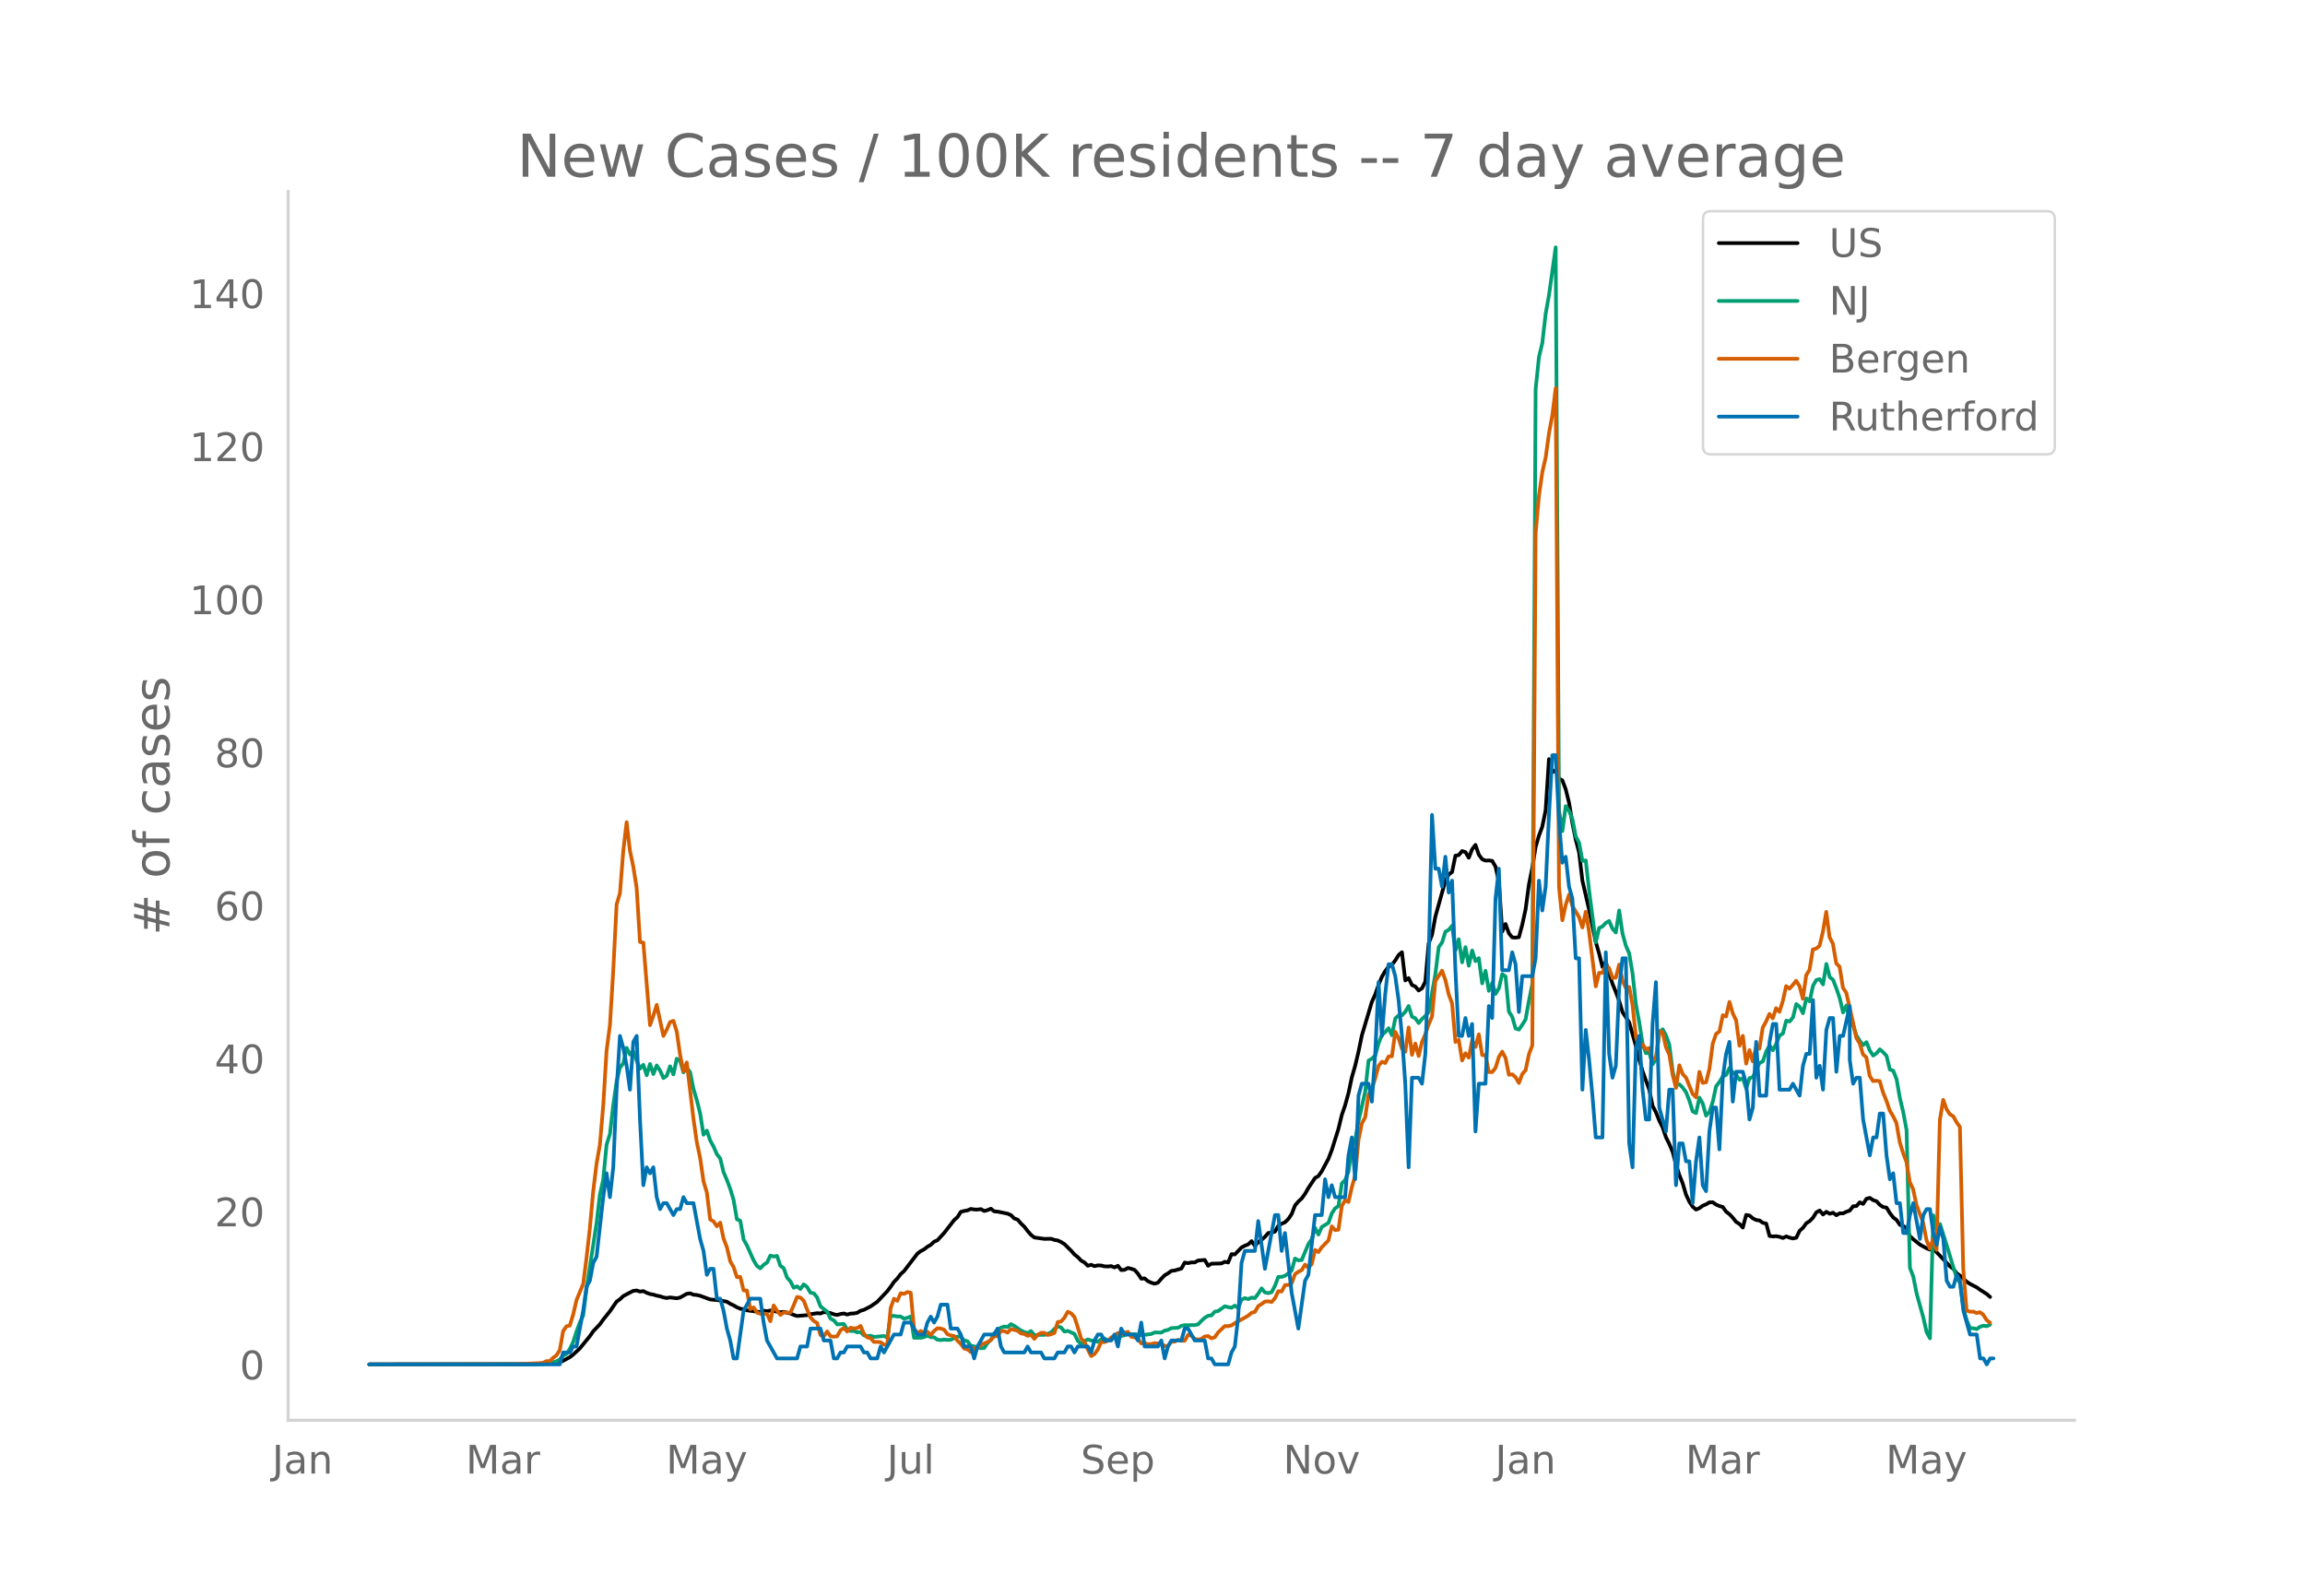 <svg height="864" viewBox="0 0 936 648" width="1248" xmlns="http://www.w3.org/2000/svg" xmlns:xlink="http://www.w3.org/1999/xlink"><defs><style>*{stroke-linecap:butt;stroke-linejoin:round}</style></defs><g id="figure_1"><path d="M0 648h936V0H0z" style="fill:#fff" id="patch_1"/><g id="axes_1"><path d="M117 576.72h725.4V77.76H117z" style="fill:none" id="patch_2"/><path clip-path="url(#p263c8f7543)" d="m149.973 554.04 65.131-.087 6.785-.247 4.07-.327 1.357-.297 1.357-.493 2.714-1.474 1.357-1.061 2.714-2.51 4.07-4.985 1.357-1.968 2.714-2.841 1.357-1.904 2.714-3.383 2.714-3.925 1.356-.96 1.357-1.277 2.714-1.45 1.357-.674 1.357-.156 1.357.457 1.357-.207 1.357.696 1.357.493 1.356.242 1.357.417 1.357.266 1.357.45 1.357.244 1.357-.22 2.714.322 1.357-.293 2.713-1.52 1.357-.19 1.357.568 1.357.117 1.357.308 4.07 1.504 2.715.248 1.356.127 2.714.531 1.357.855 1.357.623 1.357.788 1.357.587 1.357.19 1.357.455 5.427.736 1.357-.57 1.357.18 1.357-.26 1.357.166 1.357.33 1.357.187 1.357-.137 2.713.65 1.357.585 1.357.436 4.07-.336 1.358-.378 2.714-.424 1.357.12 1.356-.562 1.357.12 1.357.272 1.357.5 1.357.268 1.357-.388 1.357-.214 1.357.435 1.357-.381 1.357-.07 1.356-.258 1.357-.822 1.357-.38 2.714-1.38 2.714-1.884 4.07-4.31 1.357-1.773 1.357-1.987 1.357-1.39 1.357-1.775 1.357-1.221 5.428-7.077 1.357-1.043 1.357-.71 1.356-1.059 1.357-.77 1.357-1.282 1.357-.586 2.714-2.946 4.07-5.249 1.358-1.202 1.356-2.136 1.357-.365 1.357-.234 1.357-.605 1.357.228 1.357.043 1.357-.188 1.357.768 1.357-.352 1.357-.585 1.356 1.09 1.357.095 4.071.836 1.357.6 1.357 1.345 1.357.463 1.357 1.582 1.357 1.294 1.356 1.766 1.357 1.547 1.357 1.072 4.071.57 2.714-.049 1.357.467 1.357.227 1.357.608 1.356.858 2.714 2.675 1.357 1.523 1.357 1.087 1.357 1.413 1.357.773 1.357 1.326 1.357-.39 1.357.548 1.356-.312 1.357.057 1.357.333 1.357.056 1.357-.148 1.357.53 1.357-.658 1.357 1.741 1.357-.106 1.357-.75 1.356.32 1.357.464 1.357 1.53 1.357 2.044 1.357-.12 1.357 1.127 1.357.613 1.357.426 1.357-.452 1.357-1.585 1.356-1.39 1.357-.803 1.357-.98 1.357-.179 2.714-.773 1.357-2.443 1.357.247 1.357-.31 1.357.015 1.357-.77 2.713-.247 1.357 2.38 1.357-.854 4.07-.097 1.358-.688 1.357.303 1.357-3.389 1.356.113 2.714-2.83 1.357-.727 1.357-.524 1.357-1.314 1.357 1.947 1.357-1.56 1.357-.925 1.357-1.213 1.356-1.555 1.357-.15 1.357-.42 1.357-2.356 1.357-.839 1.357-.593 1.357-1.322 1.357-2.006 1.357-3.492 1.357-1.6 1.356-1.244 1.357-1.865 1.357-2.387 2.714-4.07 1.357-.762 1.357-1.959 2.714-5.06 1.357-3.542 2.713-8.606 1.357-5.643 1.357-3.952 1.357-4.926 1.357-6.402 1.357-4.708 1.357-5.721 1.357-6.583 4.07-13.66 1.357-2.96 1.357-3.976 1.357-3.229 1.357-2.35 1.357-1.747 1.357-.764 1.357-1.782 1.357-2.2 1.357-1.134 1.356 11.445 1.357-.948 1.357 2.813 1.357.604 1.357 1.609 1.357-.86 1.357-2.778 1.357-15.535 1.357-3.45 1.357-7.374 4.07-14.58 1.357-2.506 1.357-1.009 1.357-6.651 1.357-.238 1.357-1.639 1.357.429 1.357 2.287 1.357-3.423 1.356-1.786 1.357 3.969 1.357 1.827 1.357.579 1.357-.066 1.357.177 1.357 2.333 1.357 6.07 1.357 20.321 1.357-3.102 1.356 3.767 1.357 1.699 1.357.076 1.357-.168 1.357-5.069 1.357-6.262 1.357-10.079 1.357-6.745 1.357-8.507 1.357-4.59 1.356-3.646 1.357-6.665 1.357-20.747 1.357 5.313 1.357-.858 1.357 3.46 1.357.703 1.357 3.578 1.357 5.514 1.357 8.22 1.356 6.75 1.357 5.166 1.357 11.52 2.714 11.754 2.714 13.157 1.357 4.65 1.357 5.454 1.357-2.086 1.357 4.91 1.356 4.015 1.357 3.317 1.357 3.62 1.357 4.601 2.714 4.145 2.714 9.6 1.357 5.456 1.357 4.77 2.713 7.492 1.357 6.607 1.357 2.55 1.357 3.415 1.357 2.702 1.357 4.047 1.357 2.74 1.357 3.177 1.357 5.111 1.356 4.304 1.357 3.352 1.357 4.579 1.357 2.919 1.357 2.021 1.357 1.163 1.357-.571 1.357-.993 1.357-.546 1.357-.821 1.356-.039 1.357.953 1.357.578 1.357.372 1.357 1.92 1.357 1.024 1.357 1.426 1.357 1.708 1.357.827 1.357 1.46 1.356-5.114 1.357.242 1.357 1.142 1.357.667 1.357.205 1.357.947 1.357.288 1.357 5.052 1.357.18 1.357-.097 1.357.259 1.356.478 1.357-.654 1.357.512 1.357.33 1.357-.3 1.357-2.828 1.357-1.18 1.357-1.88 1.357-.848 1.357-1.394 1.356-2.178 1.357-.745 1.357 1.606 1.357-1.08 1.357.809 1.357-.458 1.357 1.04 1.357-.791 1.357.043 1.357-.688 1.356-.448 1.357-1.76 1.357-.086 1.357-1.514 1.357.638 1.357-2.08 1.357-.364 1.357.923 1.357.435 1.357 1.486 1.356.874 1.357.225 1.357 2.225 1.357 1.777 1.357 1.014 1.357 1.977 1.357.458 1.357 1.07 1.357 3.095 1.357 1.231 2.713 2.18 2.714 1.515 1.357.54 1.357-.342 2.714 2.814 4.07 4.322 1.357.985 1.357 1.83 1.357.935 2.714 2.494 1.357.875 2.714 1.406 1.357.971 2.713 1.73 1.357 1.19h0" style="fill:none;stroke:#000;stroke-linecap:round;stroke-width:1.5" id="line2d_1"/><path clip-path="url(#p263c8f7543)" d="m149.973 554.04 67.845-.11 2.714-.12 2.713-.23 2.714-.804 1.357-.755 1.357-1.51 1.357-.699 1.357-2.074 1.357-2.773 1.357-4.258 1.357-3.694 1.356-2.838 1.357-10.825 4.071-26.642 1.357-11.594 1.357-6.142 1.357-14.153 1.357-4.303 1.357-11.774 1.357-9.645 1.356-5.592 1.357-1.674 1.357-6.327 1.357 2.688 1.357-1.274 1.357 3.718 1.357 3.329 1.357-1.59 1.357 4.253 1.357-4.567 1.356 4.072 1.357-3.483 1.357 2.054 1.357 3.049 1.357-.91 1.357-3.853 1.357 3.293 1.357-6.356 1.357.814 1.357 4.713 1.356-1.87 1.357 1.83 1.357 6.771 1.357 4.563 1.357 5.348 1.357 8.675 1.357-1.654 1.357 3.998 1.357 2.439 1.357 3.123 1.356 1.72 1.357 5.552 1.357 3.213 1.357 3.593 1.357 4.478 1.357 7.896 1.357.56 1.357 7.626 1.357 2.399 2.713 6.092 1.357 2.234 1.357 1.01 1.357-1.46 1.357-.88 1.357-2.843 1.357.355 1.357-.23 1.357 3.993 1.357.974 1.357 3.833 1.356 1.51 1.357 2.608 1.357-.57 1.357 1.09 1.357-1.894 1.357 1.065 1.357 2.323 1.357.225 1.357 1.704 1.357 3.624 2.713 2.149 1.357 2.828 1.357.7 1.357 1.64 2.714-.176 1.357 2.289 1.357.58 1.357-.025 1.356.554 1.357-.12 1.357 1.365 1.357.33 1.357-.205 1.357.515 4.07-.395 1.358.594 1.356-8.765 1.357.005 1.357.245 1.357-.005 1.357.914 1.357-.38 1.357-.514 1.357 8.635h2.714l1.357-.3 1.356-.594 1.357.64 1.357.044 1.357.995 1.357.14 1.357-.2 1.357.15 1.357-.075 2.714-1.32 1.356.04 1.357 1.54 1.357.34 1.357 1.849 1.357.22 1.357.5 1.357.274 1.357-.095 1.357-2.039 1.357-1.25 1.356-2.678 1.357-1.344 1.357-.95 1.357-.454 1.357.19 1.357-1.16 1.357.72 2.714 1.844 1.357.635 1.356.454 1.357-.85 1.357 1.65 1.357.005 1.357-.115 1.357.03 1.357-.44 1.357-.57 1.357-1.409 1.357-1.05 1.357.45 1.356 1.655 1.357-.27 2.714 1.214 1.357 2.779 1.357 1.4 1.357-1.255 1.357-.675 1.357.435 1.357.145 1.356.415 1.357-1.035 1.357-.34 1.357.9 2.714-1.335 1.357-.14 4.07-1.169 1.357.12 1.357-.1 1.357.085 1.357.265 1.357-.105 2.714-.355 1.357-.62 2.714.06 1.356-.794 1.357-.305 1.357-.725 2.714-.125 1.357-.78 1.357-.29 1.357.05 1.357-.09 1.357.026 1.357-.305 1.356-1.444 1.357-1.225 1.357-.834 1.357-.15 1.357-1.5 1.357-.25 2.714-1.943 1.357.36 1.357.24 1.356-.865 1.357.994 1.357-3.418 1.357-.625 1.357.415 1.357-.625 1.357.21 1.357-1.794 1.357-2.149 1.357 1.634 1.356.275 1.357-.35 1.357-2.618 1.357-3.613h1.357l1.357-.455 1.357-.955 1.357-1.174 1.357-4.873 1.357.73 1.356-.12 2.714-6.492 1.357-1.939 1.357-4.652 1.357 2.728 1.357-3.068 2.714-1.645 1.357-3.863 1.357-2.059 1.356-.924 1.357-9.19 1.357-1.35 1.357-3.448 1.357-9.76 1.357-3.109 1.357-7.646 2.714-11.93 1.357-12.618 1.356-.804 1.357-1.245 1.357-4.942 1.357-3.449 1.357-1.144 1.357-1.58 1.357 2.85 1.357-6.807 1.357-1.245 1.357-.025 1.356-1.454 1.357-2.344 1.357 4.333 1.357.645 1.357 1.954 1.357-1.654 1.357-1.22 1.357-1.599 2.714-15.442 1.356-10.95 1.357-1.864 1.357-4.348 1.357-.8 1.357-1.634 1.357 10.06 1.357-4.577 1.357 9.375 1.357-6.172 1.357 7.546 1.357-6.187 1.356 4.323 1.357-1.23 1.357 10.24 1.357-5.102 1.357 8.131 1.357-3.183 1.357 4.458 1.357-2.244 1.357-5.817 1.357.96 1.356 14.267 1.357 2.134 1.357 4.728 1.357.454 1.357-1.959 1.357-2.204 1.357-7.556 1.357-6.746 1.357-241.62 1.357-13.03 1.356-5.666 1.357-11.91 1.357-7.596 2.714-19.37 1.357 228.662 1.357 8.385 1.357-10.125 1.357 1.934 1.357 3.279 1.356 7.056 1.357 2.55 1.357 7.415 1.357-.204 1.357 12.188 2.714 21.035 1.357-5.742 1.357-.68 1.357-1.45 1.357-.744 1.356 3.144 1.357 1.509 1.357-8.926 1.357 9.366 1.357 4.917 1.357 3.139 1.357 8.126 1.357 12.489 1.357 7.28 1.357 8.787 1.356 3.818 1.357-.22 1.357 4.767 1.357-2.134 1.357-10.29 1.357-1.833 1.357 2.478 1.357 3.763 1.357 10.815 1.357 5.577 1.356-.28 1.357 1.305 1.357 1.899 1.357 3.428 1.357 4.393 1.357.685 1.357-6.292 1.357 2.374 1.357 4.952 1.357-1.494 1.356-4.113 1.357-6.282 1.357-1.794 1.357-2.189 1.357-.655 1.357-2.863 1.357 1.909 1.357.854 1.357 2.064 1.357-.65 1.356 4.174 1.357-4.183 1.357-.42 1.357-3.104 1.357-2.588 1.357-.725 1.357-3.948 1.357-2.574 1.357 2.044 1.357-2.683 1.357-3.289 1.356-.88 1.357-5.207 1.357.36 1.357-1.644 1.357-5.427 1.357 1.079 1.357 2.639 1.357-6.032 1.357 1.214 1.357-6.332 1.356-2.349 1.357-.35 1.357 2.14 1.357-8.316 1.357 5.347 1.357 1.104 1.357 3.519 1.357 3.948 1.357 5.802 1.357-2.864 1.356 6.377 1.357 1.68 1.357 4.227 1.357 2.07 1.357 1.773 1.357-1.21 1.357 3.39 1.357 2.068 1.357-.94 1.357-1.614 1.356 1.19 1.357 1.464 1.357 5.572 1.357.44 1.357 3.438 1.357 7.732 1.357 5.692 1.357 7.271 1.357 55.912 1.357 3.574 1.357 6.816 2.713 9.81 1.357 5.967 1.357 2.48 1.357-49.916 1.357 5.597 1.357-2.089 2.714 8.601 2.713 8.986 1.357 4.152 1.357 2.214 1.357 10.21 1.357 4.923 1.357 3.218 1.357.02 1.357.35 1.357-.98 1.357-.42 1.356.21 1.357-.664h0" style="fill:none;stroke:#009e73;stroke-linecap:round;stroke-width:1.5" id="line2d_2"/><path clip-path="url(#p263c8f7543)" d="m149.973 554.04 59.703-.095 9.499-.429 1.357-.143 1.357-.666h1.356l1.357-1.334 1.357-1 1.357-2.142 1.357-7.714 1.357-1.952 1.357-.286 1.357-4.476 1.357-5.857 2.713-6.57 1.357-10.62 1.357-12.094 1.357-14.904 1.357-11.237 1.357-7.666 1.357-15.952 1.357-22.237 1.357-10.38 1.357-22.284 1.357-26.713 1.356-4.571 1.357-17.237 1.357-11.619 1.357 11.619 1.357 6.476 1.357 8.666 1.357 21.903 1.357.238 2.714 33.522 1.356-3.857 1.357-4.38 2.714 12.618 1.357-2.571 1.357-3.048 1.357-.524 1.357 4.381 1.357 9.428 1.357 6.666 1.356-3.57 2.714 22.95 1.357 9.428 1.357 6.428 1.357 9.476 1.357 4.476 1.357 11 1.357.761 1.357 2 1.356-1.476 1.357 6.428 1.357 3.571 1.357 5.714 1.357 2.333 1.357 4.095 1.357-.095 1.357 5.476 1.357.048 1.357 7.57 1.356-.714 1.357 2.096 1.357.476 2.714.047 1.357 3 1.357-6.428 1.357 2.143 1.357 1.714 1.357-1 2.713.095 1.357-3.047 1.357-3.333 1.357.238 1.357 1.285 1.357 3.572 1.357 3.19 1.357 1.476 1.357.81 1.357 4.904 1.356.476 1.357-1.952 1.357 1.952 1.357.19 1.357-.19 1.357-2.428 1.357-.953 1.357 1.476 1.357-1.57 1.357.332 1.356-.19 1.357-.857 1.357 3.19 1.357 1.476 1.357.286 1.357 1.571 1.357-.047 1.357.143 1.357 1 1.357-.048 1.356-14.856 1.357-3.762 1.357.857 1.357-3.095 1.357.286 1.357-.762 1.357.285 1.357 14.571 1.357 1.857 1.357-.905 1.357.762 1.356-.428 1.357 1.285 1.357-1.619 1.357-1.095 1.357.095 1.357.477 1.357 1.857 1.357.476 1.357.238 1.357 1.905 1.356 1.285 1.357 1.905 1.357.333 1.357 1.095 1.357-1.619 1.357-.095 1.357-1.238 2.714-1.143 1.357-.81 1.356-1.57h1.357l1.357-2.048h1.357l1.357.619 1.357-1.476 2.714.714 1.357 1.095 1.357.19 1.356.763 1.357-.429 1.357 1.667 1.357-1.667 1.357-.762h1.357l1.357.857 1.357-.285 1.357-.524 1.357-4.428 1.357-.239 1.356-1.523 1.357-2.429 1.357.62 1.357 1.523 1.357 4.143 1.357 4.618 1.357 1.334 1.357 3.095 1.357 2.666 1.357-.81 1.356-1.856 1.357-3.048 1.357.048 1.357-.571 1.357-1.286 1.357-.81 1.357-1.047 1.357.619 1.357-.714 1.357-.381 1.356 2.047 1.357.19 1.357.715 1.357 1.762 1.357-.143 1.357.524 1.357-.143 1.357-.334 1.357.096 1.357-.048 1.356 1.143 1.357-.095 1.357-1.667 1.357-.048 1.357-.761 1.357.38h1.357l1.357-2.38 1.357.285 1.357 1.381 1.357.238 1.356-.285 1.357-.953 1.357-.19 1.357.952 1.357-.476 1.357-1.952 2.714-2.572 1.357.048 1.357-.333 1.356-.905 4.071-2.238 1.357-.81 1.357-1.142 1.357-.381 1.357-2.333 1.357-.857 1.357-1 1.356-.096 1.357.286 1.357-1.571 1.357-2.81 1.357.096 1.357-2.572 1.357-.095 1.357-.619 1.357-3.762 1.357-.952 1.356-.666 1.357-2.238 1.357 1.285 1.357-1.476 1.357-5.761 1.357.857 1.357-1.953 2.714-2.761 1.357-5.714 1.357 1.523 1.356-.19 1.357-9.571 1.357-2.38 1.357.713 1.357-6 1.357-4.856 1.357-14.428 1.357-6.618 1.357-2.524 1.357-9.142 1.356-2.381 1.357-4.286 1.357-5.095 1.357-1.619 1.357.524 1.357-2.666 1.357-.096 1.357-9.904 1.357 2.62 1.357 4.237 1.356 1.238 1.357-9.857 1.357 11.095 1.357-4.571 1.357 5.047 1.357-5.714 1.357-3.142 1.357-4 1.357-3.19 1.357-14.38 2.713-4.238 1.357 3.856 1.357 5.81 1.357 3.619 1.357 15.665 1.357-.81 1.357 8.334 1.357-2.953 1.357 1.81 1.357-7.047 1.356 2.714 1.357-5.143 1.357 8.428h1.357l1.357 6.905h1.357l1.357-1.715 1.357-4.428 1.357-2.143 1.357 2.572 1.356 6.809 1.357-.19 1.357 1.19 1.357 2.333 1.357-3.619 1.357-1.571 1.357-6.476 1.357-3.571 1.357-207.988 1.357-15.285 1.356-9.523 1.357-5.952 1.357-9.857 1.357-7.333 1.357-10.951 1.357 202.56 1.357 13.475 1.357-6.238 1.357-4.143 1.357 4.571 2.713 4.572 1.357 4.19 1.357-6.38 1.357 8.19 2.714 22.093 1.357-5.476 1.357-.047 1.357-3.095 1.357 1.238 1.356 3.952 1.357-.143 1.357-5.285 1.357 6.523 1.357 3.047 1.357-.476 1.357 7.38 1.357 12.762 1.357 4.952 1.357-1.762 1.356 2 1.357-.524 1.357 4.667 1.357-.667 1.357-10.952 1.357.62 1.357 5.999 1.357 3 1.357 8.237 1.357 5.286 1.356-9.19 1.357 3.571 1.357 1.429 2.714 6.666 1.357 1.333 1.357-10.333 1.357 4.476 1.357-.238 1.357-5.428 1.356-10.285 1.357-3.952 1.357-.953 1.357-6.618 1.357.524 1.357-5.905 1.357 4.667 1.357 2.809 1.357 10.285 1.357-4 1.356 11.285 1.357-5.476L711.73 431l1.357-5.762 1.357.619 1.357-8.57 1.357-2.477 1.357-3.095 1.357 1.81 1.357-4.143 1.357 1.476 1.356-4.333 1.357-6.095 1.357 1.047 1.357-1.523 1.357-1.714 1.357 2.19 1.357 5.142 1.357-9.523 1.357-2.238 1.357-8.285 1.356-.333 1.357-1.143 1.357-5.666 1.357-8.095 1.357 10.285 1.357 2.666 1.357 7.952 1.357 1.381 1.357 8.524 1.357 2.047 2.713 11.904 1.357 6.428 1.357 2.19 1.357 4.477 1.357 1.238 1.357 7.475 1.357 2.143 1.357-.143 1.357.143 1.356 4.619 1.357 3.333 1.357 4 1.357 2.285 1.357 2.762 1.357 7.81 1.357 4.427 1.357 3.572 1.357 8.19 1.357 2.904 1.357 6.428 2.713 7.19 1.357 7.048 1.357 3.428 1.357-4 1.357 4.572 1.357-52.76 1.357-8.19 1.357 3.81 1.357 2.047 1.356.81 1.357 2.428 1.357 1.905 1.357 57.568 1.357 16.952 1.357.523 1.357-.047 1.357.571 1.357-.333 1.357 1.047 1.356 2.143 1.357 1.048h0" style="fill:none;stroke:#d55e00;stroke-linecap:round;stroke-width:1.5" id="line2d_3"/><path clip-path="url(#p263c8f7543)" d="M149.973 554.04h77.343l1.357-4.85h2.714l1.357-2.426h1.357l2.713-14.55 1.357-9.701 1.357-2.425 1.357-7.276 1.357-2.425 2.714-24.252 1.357-9.7 1.357 9.7 1.357-12.126 1.357-31.527 1.356-21.827 1.357 4.85 1.357 7.276 1.357 9.7 1.357-19.4 1.357-2.426 1.357 33.953 1.357 26.677 1.357-7.276 1.357 2.425 1.356-2.425 1.357 12.126 1.357 4.85 1.357-2.425h1.357l2.714 4.85 1.357-2.425h1.357l1.357-4.85 1.356 2.425h2.714l2.714 14.551 1.357 4.85 1.357 9.701 1.357-2.425h1.357l1.357 12.126h1.356l1.357 4.85 1.357 7.276 1.357 4.85 1.357 7.276h1.357l2.714-19.402 2.714-4.85h4.07l1.357 9.7 1.357 7.276 4.07 7.276h8.142l1.357-4.85h2.714l1.357-7.276h4.07l1.357 4.85h2.714l1.357 7.276h1.357l1.357-2.425h1.357l1.357-2.426h5.427l1.357 2.426h1.357l1.357 2.425h2.714l1.357-4.85 1.357 2.425 4.07-7.276h2.714l1.357-4.85h2.714l2.714 4.85h2.714l1.356-4.85 1.357-2.425 1.357 2.425 1.357-2.425 1.357-4.85h2.714l1.357 9.7h2.714l1.356 2.425 1.357 4.85h2.714l1.357 4.85 1.357-4.85 2.714-4.85h4.07l1.357-2.425 1.357 7.275 1.357 2.426h8.142l1.356-2.426 1.357 2.426h4.071l1.357 2.425h4.07l1.358-2.425h2.713l1.357-2.426h1.357l1.357 2.426 1.357-2.426h4.07l1.358 2.426 1.357-4.85 1.356-2.426h1.357l1.357 2.425h2.714l1.357-2.425 1.357 4.85 1.357-7.275 1.357 2.425h4.07l1.357 2.425 1.357-7.275 1.357 9.7h5.428l1.357-2.425 1.356 7.276 1.357-4.85 1.357-2.426h4.071l1.357-4.85h1.357l2.714 4.85h4.07l1.357 7.276h1.357l1.357 2.425h5.428l1.357-4.85 1.356-2.426 1.357-12.125 1.357-21.827 1.357-4.85h4.07l1.358-12.126 2.714 19.401 4.07-21.826h1.357l1.357 14.55 1.357-7.275 2.714 24.252 2.714 14.55 2.713-19.4 1.357-2.426 2.714-24.251h2.714l1.357-14.551 1.357 7.275 1.357-4.85 1.357 4.85h4.07l1.357-16.976 1.357-7.276 1.357 16.977 1.357-33.953 1.357-4.85h2.714l1.356 7.275 1.357-19.401 1.357-29.102 1.357 21.826 1.357-16.976 1.357-12.126h1.357l1.357 4.85 1.357 9.701 1.357 14.551 1.356 19.402 1.357 33.952 1.357-36.377h2.714l1.357 2.425 1.357-12.126 1.357-38.803 1.357-58.204 1.357 21.826h1.356l1.357 7.276 1.357-12.126 1.357 14.551 1.357-4.85 1.357 36.377 1.357 26.677h1.357l1.357-7.275 1.357 7.275 1.357-4.85 1.356 43.653 1.357-19.401h2.714l1.357-31.528 1.357 4.85 1.357-48.503 1.357-12.126 1.357 41.228h2.713l1.357-7.275 1.357 4.85 1.357 19.402 1.357-14.551h4.07l1.358-7.276 1.357-31.527 1.356 12.126 1.357-9.701 1.357-29.102 1.357-24.252h1.357l1.357 26.677 1.357 16.976 1.357-2.425 1.357 12.126 1.357 4.85 1.356 24.252h1.357l1.357 53.354 1.357-24.252 1.357 12.126 1.357 14.551 1.357 16.976h2.714l1.357-75.18 1.357 41.228 1.356 9.7 1.357-4.85 1.357-31.527 1.357-12.126h1.357l1.357 75.18 1.357 9.701 1.357-48.503 1.357-4.85 1.357 21.826 1.356 12.126h1.357l1.357-38.803 1.357-16.976 1.357 50.928 2.714 9.701 1.357-16.976h1.357l1.357 38.803 1.356-16.976h1.357l1.357 7.275h1.357l1.357 16.976 1.357-16.976 1.357-9.7 1.357 19.4 1.357 2.426 1.357-24.252 1.356-9.7h1.357l1.357 16.976 1.357-29.102 1.357-9.701 1.357-4.85 1.357 24.251 1.357-12.126h2.714l1.356 4.85 1.357 14.552 1.357-4.85 1.357-26.677 1.357 21.826h2.714l1.357-21.826 1.357-7.276h1.357l1.357 26.677h4.07l1.357-2.425 2.714 4.85 1.357-12.126 1.357-4.85h1.357l1.357-21.827 1.356 31.528 1.357-4.85 1.357 9.7 1.357-24.252 1.357-4.85h1.357l1.357 21.826 1.357-14.55h1.357l2.713-12.127v21.827l1.357 9.7 1.357-2.424h1.357l1.357 16.976 2.714 14.55 1.357-7.275h1.357l1.357-9.7h1.356l1.357 16.976 1.357 9.7 1.357-2.425 1.357 12.126h1.357l1.357 12.126h1.357l1.357-7.275 1.357-4.85 2.713 14.55 1.357-9.7 1.357-2.426h1.357l1.357 9.701 1.357 4.85 1.357-7.275 1.357 4.85 1.357 16.977 1.357 2.425h1.356l1.357-4.85 1.357 2.425 1.357 12.125 2.714 9.701h2.714l1.357 9.7h1.357l1.356 2.426 1.357-2.425h1.357" style="fill:none;stroke:#0072b2;stroke-linecap:round;stroke-width:1.5" id="line2d_4"/><path d="M117 576.72V77.76" style="fill:none;stroke:#d3d3d3;stroke-linecap:square;stroke-linejoin:miter;stroke-width:1.25" id="patch_3"/><path d="M117 576.72h725.4" style="fill:none;stroke:#d3d3d3;stroke-linecap:square;stroke-linejoin:miter;stroke-width:1.25" id="patch_4"/><g id="matplotlib.axis_1"><g id="xtick_1"><g style="fill:#696969" transform="matrix(.16 0 0 -.16 110.502 598.378)" id="text_1"><defs><path d="M9.813 72.906h9.859V5.078q0-13.187-5-19.14-5-5.954-16.094-5.954h-3.75v8.297h3.078q6.531 0 9.219 3.672Q9.813-4.39 9.813 5.078z" id="DejaVuSans-74"/><path d="M34.281 27.484q-10.89 0-15.093-2.484-4.204-2.484-4.204-8.5 0-4.781 3.157-7.594 3.156-2.797 8.562-2.797 7.485 0 12 5.297 4.516 5.297 4.516 14.078v2zm17.922 3.72V0H43.22v8.297Q40.14 3.328 35.547.953q-4.594-2.375-11.234-2.375-8.391 0-13.36 4.719Q6 8.016 6 15.922q0 9.219 6.172 13.906 6.187 4.688 18.437 4.688h12.61v.89q0 6.203-4.078 9.594-4.078 3.39-11.453 3.39-4.688 0-9.141-1.124-4.438-1.125-8.531-3.375v8.312q4.921 1.906 9.562 2.844 4.64.953 9.031.953 11.875 0 17.735-6.156 5.86-6.14 5.86-18.64z" id="DejaVuSans-97"/><path d="M54.89 33.016V0h-8.984v32.719q0 7.765-3.031 11.61-3.031 3.858-9.078 3.858-7.281 0-11.484-4.64-4.204-4.625-4.204-12.64V0H9.08v54.688h9.03v-8.5q3.235 4.937 7.594 7.374Q30.078 56 35.797 56q9.422 0 14.25-5.828 4.844-5.828 4.844-17.156z" id="DejaVuSans-110"/></defs><use xlink:href="#DejaVuSans-74"/><use x="29.492" xlink:href="#DejaVuSans-97"/><use x="90.771" xlink:href="#DejaVuSans-110"/></g></g><g id="xtick_2"><g style="fill:#696969" transform="matrix(.16 0 0 -.16 189.155 598.378)" id="text_2"><defs><path d="M9.813 72.906h14.703l18.593-49.61 18.703 49.61h14.704V0H66.89v64.016l-18.797-50h-9.907l-18.796 50V0H9.813z" id="DejaVuSans-77"/><path d="M41.11 46.297q-1.516.875-3.297 1.281Q36.03 48 33.89 48q-7.625 0-11.703-4.953-4.079-4.953-4.079-14.234V0H9.08v54.688h9.03v-8.5q2.844 4.984 7.375 7.39Q30.031 56 36.531 56q.922 0 2.047-.125 1.125-.11 2.484-.36z" id="DejaVuSans-114"/></defs><use xlink:href="#DejaVuSans-77"/><use x="86.279" xlink:href="#DejaVuSans-97"/><use x="147.559" xlink:href="#DejaVuSans-114"/></g></g><g id="xtick_3"><g style="fill:#696969" transform="matrix(.16 0 0 -.16 270.48 598.378)" id="text_3"><defs><path d="M32.172-5.078q-3.797-9.766-7.422-12.735-3.61-2.984-9.656-2.984H7.906v7.516h5.282q3.703 0 5.75 1.765Q21-9.766 23.483-3.219l1.61 4.094-22.11 53.813H12.5l17.094-42.766 17.093 42.766h9.516z" id="DejaVuSans-121"/></defs><use xlink:href="#DejaVuSans-77"/><use x="86.279" xlink:href="#DejaVuSans-97"/><use x="147.559" xlink:href="#DejaVuSans-121"/></g></g><g id="xtick_4"><g style="fill:#696969" transform="matrix(.16 0 0 -.16 360.138 598.378)" id="text_4"><defs><path d="M8.5 21.578v33.11h8.984V21.922q0-7.766 3.016-11.656 3.031-3.875 9.094-3.875 7.265 0 11.484 4.64 4.234 4.64 4.234 12.656v31h8.985V0h-8.984v8.406Q42.047 3.422 37.718 1q-4.313-2.422-10.032-2.422-9.421 0-14.312 5.86Q8.5 10.296 8.5 21.578zM31.11 56z" id="DejaVuSans-117"/><path d="M9.422 75.984h8.984V0H9.422z" id="DejaVuSans-108"/></defs><use xlink:href="#DejaVuSans-74"/><use x="29.492" xlink:href="#DejaVuSans-117"/><use x="92.871" xlink:href="#DejaVuSans-108"/></g></g><g id="xtick_5"><g style="fill:#696969" transform="matrix(.16 0 0 -.16 438.839 598.378)" id="text_5"><defs><path d="M53.516 70.516V60.89q-5.61 2.687-10.594 4-4.984 1.328-9.625 1.328-8.047 0-12.422-3.125t-4.375-8.89q0-4.845 2.906-7.313 2.907-2.453 11.016-3.97l5.953-1.218q11.031-2.11 16.281-7.406 5.25-5.297 5.25-14.172 0-10.61-7.11-16.078-7.093-5.469-20.812-5.469-5.172 0-11.015 1.172Q13.14.922 6.89 3.219v10.156q6-3.36 11.765-5.078 5.766-1.703 11.328-1.703 8.438 0 13.032 3.312 4.593 3.328 4.593 9.485 0 5.359-3.297 8.39-3.296 3.032-10.812 4.547L27.484 33.5q-11.03 2.188-15.968 6.875-4.922 4.688-4.922 13.047 0 9.672 6.812 15.234 6.813 5.563 18.766 5.563 5.14 0 10.453-.938 5.328-.922 10.89-2.765z" id="DejaVuSans-83"/><path d="M56.203 29.594v-4.39H14.891q.593-9.282 5.593-14.142 5-4.859 13.938-4.859 5.172 0 10.031 1.266 4.86 1.265 9.656 3.812v-8.5Q49.266.734 44.187-.344 39.11-1.422 33.892-1.422q-13.094 0-20.735 7.61-7.64 7.625-7.64 20.625 0 13.421 7.25 21.296Q20.016 56 32.328 56q11.031 0 17.453-7.11 6.422-7.093 6.422-19.296zm-8.984 2.64q-.094 7.36-4.125 11.75-4.032 4.407-10.672 4.407-7.516 0-12.031-4.25-4.516-4.25-5.203-11.97z" id="DejaVuSans-101"/><path d="M18.11 8.203v-29H9.077v75.484h9.031v-8.296q2.844 4.875 7.157 7.234Q29.594 56 35.594 56q9.968 0 16.187-7.906 6.235-7.907 6.235-20.797T51.78 6.484q-6.218-7.906-16.187-7.906-6 0-10.328 2.375-4.313 2.375-7.157 7.25zm30.578 19.094q0 9.906-4.079 15.547-4.078 5.64-11.203 5.64-7.14 0-11.218-5.64-4.079-5.64-4.079-15.547 0-9.906 4.078-15.547 4.079-5.64 11.22-5.64 7.124 0 11.202 5.64t4.078 15.547z" id="DejaVuSans-112"/></defs><use xlink:href="#DejaVuSans-83"/><use x="63.477" xlink:href="#DejaVuSans-101"/><use x="125" xlink:href="#DejaVuSans-112"/></g></g><g id="xtick_6"><g style="fill:#696969" transform="matrix(.16 0 0 -.16 521.075 598.378)" id="text_6"><defs><path d="M9.813 72.906h13.28l32.329-60.984v60.984h9.562V0h-13.28L19.39 60.984V0H9.813z" id="DejaVuSans-78"/><path d="M30.61 48.39q-7.22 0-11.422-5.64-4.204-5.64-4.204-15.453 0-9.813 4.172-15.453 4.188-5.64 11.453-5.64 7.188 0 11.375 5.655 4.203 5.672 4.203 15.438 0 9.719-4.203 15.406-4.187 5.688-11.375 5.688zm0 7.61q11.718 0 18.406-7.625 6.703-7.61 6.703-21.078 0-13.422-6.703-21.078-6.688-7.64-18.407-7.64-11.765 0-18.437 7.64-6.656 7.656-6.656 21.078 0 13.469 6.656 21.078Q18.844 56 30.609 56z" id="DejaVuSans-111"/><path d="M2.984 54.688H12.5L29.594 8.797l17.093 45.89h9.516L35.687 0H23.485z" id="DejaVuSans-118"/></defs><use xlink:href="#DejaVuSans-78"/><use x="74.805" xlink:href="#DejaVuSans-111"/><use x="135.986" xlink:href="#DejaVuSans-118"/></g></g><g id="xtick_7"><g style="fill:#696969" transform="matrix(.16 0 0 -.16 607.128 598.378)" id="text_7"><use xlink:href="#DejaVuSans-74"/><use x="29.492" xlink:href="#DejaVuSans-97"/><use x="90.771" xlink:href="#DejaVuSans-110"/></g></g><g id="xtick_8"><g style="fill:#696969" transform="matrix(.16 0 0 -.16 684.424 598.378)" id="text_8"><use xlink:href="#DejaVuSans-77"/><use x="86.279" xlink:href="#DejaVuSans-97"/><use x="147.559" xlink:href="#DejaVuSans-114"/></g></g><g id="xtick_9"><g style="fill:#696969" transform="matrix(.16 0 0 -.16 765.75 598.378)" id="text_9"><use xlink:href="#DejaVuSans-77"/><use x="86.279" xlink:href="#DejaVuSans-97"/><use x="147.559" xlink:href="#DejaVuSans-121"/></g></g></g><g id="matplotlib.axis_2"><g id="ytick_1"><g style="fill:#696969" transform="matrix(.16 0 0 -.16 97.32 560.119)" id="text_10"><defs><path d="M31.781 66.406q-7.61 0-11.453-7.5Q16.5 51.422 16.5 36.375q0-14.984 3.828-22.484 3.844-7.5 11.453-7.5 7.672 0 11.5 7.5 3.844 7.5 3.844 22.484 0 15.047-3.844 22.531-3.828 7.5-11.5 7.5zm0 7.813q12.266 0 18.735-9.703 6.468-9.688 6.468-28.141 0-18.406-6.468-28.11-6.47-9.687-18.735-9.687-12.25 0-18.718 9.688-6.47 9.703-6.47 28.109 0 18.453 6.47 28.14Q19.53 74.22 31.78 74.22z" id="DejaVuSans-48"/></defs><use xlink:href="#DejaVuSans-48"/></g></g><g id="ytick_2"><g style="fill:#696969" transform="matrix(.16 0 0 -.16 87.14 497.976)" id="text_11"><defs><path d="M19.188 8.297h34.421V0H7.33v8.297q5.609 5.812 15.296 15.594 9.703 9.797 12.188 12.64 4.734 5.313 6.609 9 1.89 3.688 1.89 7.25 0 5.813-4.078 9.469-4.078 3.672-10.625 3.672-4.64 0-9.797-1.61-5.14-1.609-11-4.89v9.969Q13.767 71.78 18.938 73q5.188 1.219 9.485 1.219 11.328 0 18.062-5.672 6.735-5.656 6.735-15.125 0-4.5-1.688-8.531-1.672-4.016-6.125-9.485-1.218-1.422-7.765-8.187-6.532-6.766-18.453-18.922z" id="DejaVuSans-50"/></defs><use xlink:href="#DejaVuSans-50"/><use x="63.623" xlink:href="#DejaVuSans-48"/></g></g><g id="ytick_3"><g style="fill:#696969" transform="matrix(.16 0 0 -.16 87.14 435.832)" id="text_12"><defs><path d="M37.797 64.313 12.89 25.39h24.906zm-2.594 8.593H47.61V25.391h10.407v-8.203H47.609V0h-9.812v17.188H4.89v9.515z" id="DejaVuSans-52"/></defs><use xlink:href="#DejaVuSans-52"/><use x="63.623" xlink:href="#DejaVuSans-48"/></g></g><g id="ytick_4"><g style="fill:#696969" transform="matrix(.16 0 0 -.16 87.14 373.69)" id="text_13"><defs><path d="M33.016 40.375q-6.641 0-10.532-4.547-3.875-4.531-3.875-12.437 0-7.86 3.875-12.438 3.891-4.562 10.532-4.562 6.64 0 10.515 4.562 3.875 4.578 3.875 12.438 0 7.906-3.875 12.437-3.875 4.547-10.515 4.547zm19.578 30.922v-8.984q-3.719 1.75-7.5 2.671-3.782.938-7.5.938-9.766 0-14.922-6.594-5.14-6.594-5.875-19.922 2.875 4.25 7.219 6.516 4.359 2.266 9.578 2.266 10.984 0 17.36-6.672 6.374-6.657 6.374-18.125 0-11.235-6.64-18.032-6.641-6.78-17.672-6.78-12.657 0-19.344 9.687-6.688 9.703-6.688 28.109 0 17.281 8.204 27.563 8.203 10.28 22.015 10.28 3.719 0 7.5-.734t7.89-2.187z" id="DejaVuSans-54"/></defs><use xlink:href="#DejaVuSans-54"/><use x="63.623" xlink:href="#DejaVuSans-48"/></g></g><g id="ytick_5"><g style="fill:#696969" transform="matrix(.16 0 0 -.16 87.14 311.546)" id="text_14"><defs><path d="M31.781 34.625q-7.031 0-11.062-3.766-4.016-3.765-4.016-10.343 0-6.594 4.016-10.36Q24.75 6.391 31.78 6.391q7.032 0 11.078 3.78 4.063 3.798 4.063 10.345 0 6.578-4.031 10.343-4.016 3.766-11.11 3.766zm-9.86 4.188q-6.343 1.562-9.89 5.906Q8.5 49.079 8.5 55.329q0 8.733 6.219 13.812 6.234 5.078 17.062 5.078 10.89 0 17.094-5.078 6.203-5.079 6.203-13.813 0-6.25-3.547-10.61-3.531-4.343-9.828-5.906 7.125-1.656 11.094-6.5 3.984-4.828 3.984-11.796 0-10.61-6.468-16.282-6.47-5.656-18.532-5.656-12.047 0-18.531 5.656-6.469 5.672-6.469 16.282 0 6.968 4 11.797 4.016 4.843 11.14 6.5zM18.314 54.39q0-5.657 3.53-8.828 3.548-3.172 9.938-3.172 6.36 0 9.938 3.172 3.593 3.171 3.593 8.828 0 5.672-3.593 8.843-3.578 3.172-9.938 3.172-6.39 0-9.937-3.172-3.532-3.172-3.532-8.843z" id="DejaVuSans-56"/></defs><use xlink:href="#DejaVuSans-56"/><use x="63.623" xlink:href="#DejaVuSans-48"/></g></g><g id="ytick_6"><g style="fill:#696969" transform="matrix(.16 0 0 -.16 76.96 249.403)" id="text_15"><defs><path d="M12.406 8.297h16.11v55.625l-17.532-3.516v8.985l17.438 3.515h9.86V8.296H54.39V0H12.406z" id="DejaVuSans-49"/></defs><use xlink:href="#DejaVuSans-49"/><use x="63.623" xlink:href="#DejaVuSans-48"/><use x="127.246" xlink:href="#DejaVuSans-48"/></g></g><g id="ytick_7"><g style="fill:#696969" transform="matrix(.16 0 0 -.16 76.96 187.26)" id="text_16"><use xlink:href="#DejaVuSans-49"/><use x="63.623" xlink:href="#DejaVuSans-50"/><use x="127.246" xlink:href="#DejaVuSans-48"/></g></g><g id="ytick_8"><g style="fill:#696969" transform="matrix(.16 0 0 -.16 76.96 125.117)" id="text_17"><use xlink:href="#DejaVuSans-49"/><use x="63.623" xlink:href="#DejaVuSans-52"/><use x="127.246" xlink:href="#DejaVuSans-48"/></g></g><g style="fill:#696969" transform="matrix(0 -.2 -.2 0 68.8 379.813)" id="text_18"><defs><path d="M51.125 44H36.922l-4.11-16.313h14.313zm-7.328 27.781-5.078-20.265h14.265L58.11 71.78h7.813L60.89 51.516h15.234V44h-17.14l-4-16.313h15.53V20.22H53.079L48 0h-7.813l5.032 20.219H30.906L25.875 0h-7.86l5.079 20.219H7.719v7.468h17.187L29 44H13.281v7.516h17.625l4.985 20.265z" id="DejaVuSans-35"/><path d="M37.11 75.984V68.5h-8.594q-4.828 0-6.72-1.953-1.874-1.953-1.874-7.031v-4.828h14.797v-6.985H19.922V0H10.89v47.703H2.297v6.984h8.594V58.5q0 9.125 4.25 13.297 4.25 4.187 13.468 4.187z" id="DejaVuSans-102"/><path d="M48.781 52.594v-8.407q-3.812 2.11-7.64 3.157-3.828 1.047-7.735 1.047-8.75 0-13.593-5.547-4.829-5.532-4.829-15.547 0-10.016 4.829-15.563 4.843-5.53 13.593-5.53 3.907 0 7.735 1.046 3.828 1.047 7.64 3.156V2.094Q45.016.344 40.984-.531q-4.015-.89-8.562-.89-12.36 0-19.64 7.765-7.266 7.765-7.266 20.953 0 13.375 7.343 21.031Q20.22 56 33.016 56q4.14 0 8.093-.86 3.953-.843 7.672-2.546z" id="DejaVuSans-99"/><path d="M44.281 53.078v-8.5q-3.797 1.953-7.906 2.922-4.094.984-8.5.984-6.688 0-10.031-2.047-3.344-2.046-3.344-6.156 0-3.125 2.39-4.906 2.391-1.781 9.626-3.39l3.078-.688q9.562-2.047 13.593-5.781 4.032-3.735 4.032-10.422 0-7.625-6.032-12.078-6.03-4.438-16.578-4.438-4.39 0-9.156.86Q10.688.296 5.422 2v9.281q4.984-2.594 9.812-3.89 4.829-1.282 9.579-1.282 6.343 0 9.75 2.172 3.421 2.172 3.421 6.125 0 3.656-2.468 5.61-2.453 1.953-10.813 3.765l-3.125.735q-8.344 1.75-12.062 5.39-3.704 3.64-3.704 9.985 0 7.718 5.47 11.906Q16.75 56 26.811 56q4.97 0 9.36-.734 4.406-.72 8.11-2.188z" id="DejaVuSans-115"/></defs><use xlink:href="#DejaVuSans-35"/><use x="83.789" xlink:href="#DejaVuSans-32"/><use x="115.576" xlink:href="#DejaVuSans-111"/><use x="176.758" xlink:href="#DejaVuSans-102"/><use x="211.963" xlink:href="#DejaVuSans-32"/><use x="243.75" xlink:href="#DejaVuSans-99"/><use x="298.73" xlink:href="#DejaVuSans-97"/><use x="360.01" xlink:href="#DejaVuSans-115"/><use x="412.109" xlink:href="#DejaVuSans-101"/><use x="473.633" xlink:href="#DejaVuSans-115"/></g></g><g style="fill:#696969" transform="matrix(.24 0 0 -.24 209.887 71.76)" id="text_19"><defs><path d="M4.203 54.688h8.985l11.234-42.672 11.172 42.672h10.593l11.235-42.672 11.187 42.672h8.985L63.28 0H52.688L40.922 44.828 29.109 0H18.5z" id="DejaVuSans-119"/><path d="M64.406 67.281v-10.39q-4.984 4.64-10.625 6.922-5.64 2.296-11.984 2.296-12.5 0-19.14-7.64-6.641-7.64-6.641-22.094 0-14.406 6.64-22.047 6.64-7.64 19.14-7.64 6.345 0 11.985 2.296 5.64 2.297 10.625 6.938V5.609Q59.234 2.094 53.437.33q-5.78-1.75-12.218-1.75-16.563 0-26.094 10.124-9.516 10.14-9.516 27.672 0 17.578 9.516 27.703 9.531 10.14 26.094 10.14 6.531 0 12.312-1.734 5.797-1.734 10.875-5.203z" id="DejaVuSans-67"/><path d="M25.39 72.906h8.297L8.297-9.28H0z" id="DejaVuSans-47"/><path d="M9.813 72.906h9.859V42.094L52.39 72.906h12.703L28.906 38.922 67.672 0H54.688L19.672 35.11V0h-9.86z" id="DejaVuSans-75"/><path d="M9.422 54.688h8.984V0H9.422zm0 21.296h8.984v-11.39H9.422z" id="DejaVuSans-105"/><path d="M45.406 46.39v29.594h8.985V0h-8.985v8.203Q42.578 3.328 38.25.953q-4.313-2.375-10.375-2.375-9.906 0-16.14 7.906-6.22 7.922-6.22 20.813 0 12.89 6.22 20.797Q17.968 56 27.874 56q6.063 0 10.375-2.375 4.328-2.36 7.156-7.234zm-30.61-19.093q0-9.906 4.079-15.547 4.078-5.64 11.203-5.64 7.125 0 11.219 5.64 4.11 5.64 4.11 15.547 0 9.906-4.11 15.547-4.094 5.64-11.219 5.64-7.125 0-11.203-5.64-4.078-5.64-4.078-15.547z" id="DejaVuSans-100"/><path d="M18.313 70.219V54.688h18.5v-6.985h-18.5V18.016q0-6.688 1.828-8.594 1.828-1.906 7.453-1.906h9.218V0h-9.218q-10.407 0-14.36 3.875-3.953 3.89-3.953 14.14v29.688H2.687v6.984h6.594V70.22z" id="DejaVuSans-116"/><path d="M4.89 31.39h26.313v-8H4.891z" id="DejaVuSans-45"/><path d="M8.203 72.906h46.875v-4.203L28.61 0H18.312L43.22 64.594H8.203z" id="DejaVuSans-55"/><path d="M45.406 27.984q0 9.766-4.031 15.125-4.016 5.375-11.297 5.375-7.219 0-11.25-5.375-4.031-5.359-4.031-15.125 0-9.718 4.031-15.093t11.25-5.375q7.281 0 11.297 5.375 4.031 5.375 4.031 15.093zm8.985-21.203q0-13.953-6.203-20.765Q42-20.797 29.203-20.797q-4.734 0-8.937.703-4.203.703-8.157 2.172v8.735q3.954-2.141 7.813-3.157 3.86-1.031 7.86-1.031 8.843 0 13.234 4.61 4.39 4.609 4.39 13.937v4.453q-2.781-4.844-7.125-7.234Q33.938 0 27.875 0 17.828 0 11.672 7.656q-6.156 7.672-6.156 20.328 0 12.688 6.156 20.344Q17.828 56 27.875 56q6.063 0 10.406-2.39 4.344-2.391 7.125-7.22v8.297h8.985z" id="DejaVuSans-103"/></defs><use xlink:href="#DejaVuSans-78"/><use x="74.805" xlink:href="#DejaVuSans-101"/><use x="136.328" xlink:href="#DejaVuSans-119"/><use x="218.115" xlink:href="#DejaVuSans-32"/><use x="249.902" xlink:href="#DejaVuSans-67"/><use x="319.727" xlink:href="#DejaVuSans-97"/><use x="381.006" xlink:href="#DejaVuSans-115"/><use x="433.105" xlink:href="#DejaVuSans-101"/><use x="494.629" xlink:href="#DejaVuSans-115"/><use x="546.729" xlink:href="#DejaVuSans-32"/><use x="578.516" xlink:href="#DejaVuSans-47"/><use x="612.207" xlink:href="#DejaVuSans-32"/><use x="643.994" xlink:href="#DejaVuSans-49"/><use x="707.617" xlink:href="#DejaVuSans-48"/><use x="771.24" xlink:href="#DejaVuSans-48"/><use x="834.863" xlink:href="#DejaVuSans-75"/><use x="900.439" xlink:href="#DejaVuSans-32"/><use x="932.227" xlink:href="#DejaVuSans-114"/><use x="971.09" xlink:href="#DejaVuSans-101"/><use x="1032.613" xlink:href="#DejaVuSans-115"/><use x="1084.713" xlink:href="#DejaVuSans-105"/><use x="1112.496" xlink:href="#DejaVuSans-100"/><use x="1175.973" xlink:href="#DejaVuSans-101"/><use x="1237.496" xlink:href="#DejaVuSans-110"/><use x="1300.875" xlink:href="#DejaVuSans-116"/><use x="1340.084" xlink:href="#DejaVuSans-115"/><use x="1392.184" xlink:href="#DejaVuSans-32"/><use x="1423.971" xlink:href="#DejaVuSans-45"/><use x="1460.055" xlink:href="#DejaVuSans-45"/><use x="1496.139" xlink:href="#DejaVuSans-32"/><use x="1527.926" xlink:href="#DejaVuSans-55"/><use x="1591.549" xlink:href="#DejaVuSans-32"/><use x="1623.336" xlink:href="#DejaVuSans-100"/><use x="1686.813" xlink:href="#DejaVuSans-97"/><use x="1748.092" xlink:href="#DejaVuSans-121"/><use x="1807.271" xlink:href="#DejaVuSans-32"/><use x="1839.059" xlink:href="#DejaVuSans-97"/><use x="1900.338" xlink:href="#DejaVuSans-118"/><use x="1959.518" xlink:href="#DejaVuSans-101"/><use x="2021.041" xlink:href="#DejaVuSans-114"/><use x="2062.154" xlink:href="#DejaVuSans-97"/><use x="2123.434" xlink:href="#DejaVuSans-103"/><use x="2186.91" xlink:href="#DejaVuSans-101"/></g><g id="legend_1"><path d="M694.75 184.5H831.2q3.2 0 3.2-3.2V88.96q0-3.2-3.2-3.2H694.75q-3.2 0-3.2 3.2v92.34q0 3.2 3.2 3.2z" style="fill:none;opacity:.8;stroke:#ccc;stroke-linejoin:miter" id="patch_5"/><path d="M697.95 98.718h32" style="fill:none;stroke:#000;stroke-linecap:round;stroke-width:1.5" id="line2d_5"/><g style="fill:#696969" transform="matrix(.16 0 0 -.16 742.75 104.317)" id="text_20"><defs><path d="M8.688 72.906h9.921V28.61q0-11.718 4.235-16.875 4.25-5.14 13.781-5.14 9.469 0 13.719 5.14 4.25 5.157 4.25 16.875v44.297H64.5V27.391q0-14.25-7.063-21.532-7.046-7.28-20.812-7.28-13.828 0-20.89 7.28-7.047 7.282-7.047 21.532z" id="DejaVuSans-85"/></defs><use xlink:href="#DejaVuSans-85"/><use x="73.193" xlink:href="#DejaVuSans-83"/></g><path d="M697.95 122.203h32" style="fill:none;stroke:#009e73;stroke-linecap:round;stroke-width:1.5" id="line2d_7"/><g style="fill:#696969" transform="matrix(.16 0 0 -.16 742.75 127.802)" id="text_21"><use xlink:href="#DejaVuSans-78"/><use x="74.805" xlink:href="#DejaVuSans-74"/></g><path d="M697.95 145.688h32" style="fill:none;stroke:#d55e00;stroke-linecap:round;stroke-width:1.5" id="line2d_9"/><g style="fill:#696969" transform="matrix(.16 0 0 -.16 742.75 151.287)" id="text_22"><defs><path d="M19.672 34.813V8.108H35.5q7.953 0 11.781 3.297 3.844 3.297 3.844 10.078 0 6.844-3.844 10.078-3.828 3.25-11.781 3.25zm0 29.984V42.828h14.61q7.218 0 10.75 2.703 3.546 2.719 3.546 8.282 0 5.515-3.547 8.25-3.531 2.734-10.75 2.734zm-9.86 8.11h25.204q11.28 0 17.375-4.688Q58.5 63.53 58.5 54.89q0-6.703-3.125-10.657-3.125-3.953-9.188-4.922 7.282-1.562 11.313-6.53 4.031-4.954 4.031-12.376 0-9.765-6.64-15.093Q48.25 0 35.984 0H9.812z" id="DejaVuSans-66"/></defs><use xlink:href="#DejaVuSans-66"/><use x="68.604" xlink:href="#DejaVuSans-101"/><use x="130.127" xlink:href="#DejaVuSans-114"/><use x="169.49" xlink:href="#DejaVuSans-103"/><use x="232.967" xlink:href="#DejaVuSans-101"/><use x="294.49" xlink:href="#DejaVuSans-110"/></g><path d="M697.95 169.173h32" style="fill:none;stroke:#0072b2;stroke-linecap:round;stroke-width:1.5" id="line2d_11"/><g style="fill:#696969" transform="matrix(.16 0 0 -.16 742.75 174.773)" id="text_23"><defs><path d="M44.39 34.188q3.172-1.079 6.172-4.594 3-3.516 6.032-9.672L66.609 0H56l-9.313 18.703q-3.624 7.328-7.015 9.719-3.39 2.39-9.25 2.39h-10.75V0h-9.86v72.906h22.266q12.5 0 18.656-5.234 6.157-5.219 6.157-15.766 0-6.89-3.203-11.437-3.204-4.532-9.297-6.282zM19.673 64.797V38.922h12.406q7.125 0 10.766 3.297 3.64 3.297 3.64 9.687 0 6.39-3.64 9.64-3.64 3.25-10.766 3.25z" id="DejaVuSans-82"/><path d="M54.89 33.016V0h-8.984v32.719q0 7.765-3.031 11.61-3.031 3.858-9.078 3.858-7.281 0-11.484-4.64-4.204-4.625-4.204-12.64V0H9.08v75.984h9.03V46.188q3.235 4.937 7.594 7.374Q30.078 56 35.797 56q9.422 0 14.25-5.828 4.844-5.828 4.844-17.156z" id="DejaVuSans-104"/></defs><use xlink:href="#DejaVuSans-82"/><use x="64.982" xlink:href="#DejaVuSans-117"/><use x="128.361" xlink:href="#DejaVuSans-116"/><use x="167.57" xlink:href="#DejaVuSans-104"/><use x="230.949" xlink:href="#DejaVuSans-101"/><use x="292.473" xlink:href="#DejaVuSans-114"/><use x="333.586" xlink:href="#DejaVuSans-102"/><use x="368.791" xlink:href="#DejaVuSans-111"/><use x="429.973" xlink:href="#DejaVuSans-114"/><use x="469.336" xlink:href="#DejaVuSans-100"/></g></g></g></g><defs><clipPath id="p263c8f7543"><path d="M117 77.76h725.4v498.96H117z"/></clipPath></defs></svg>